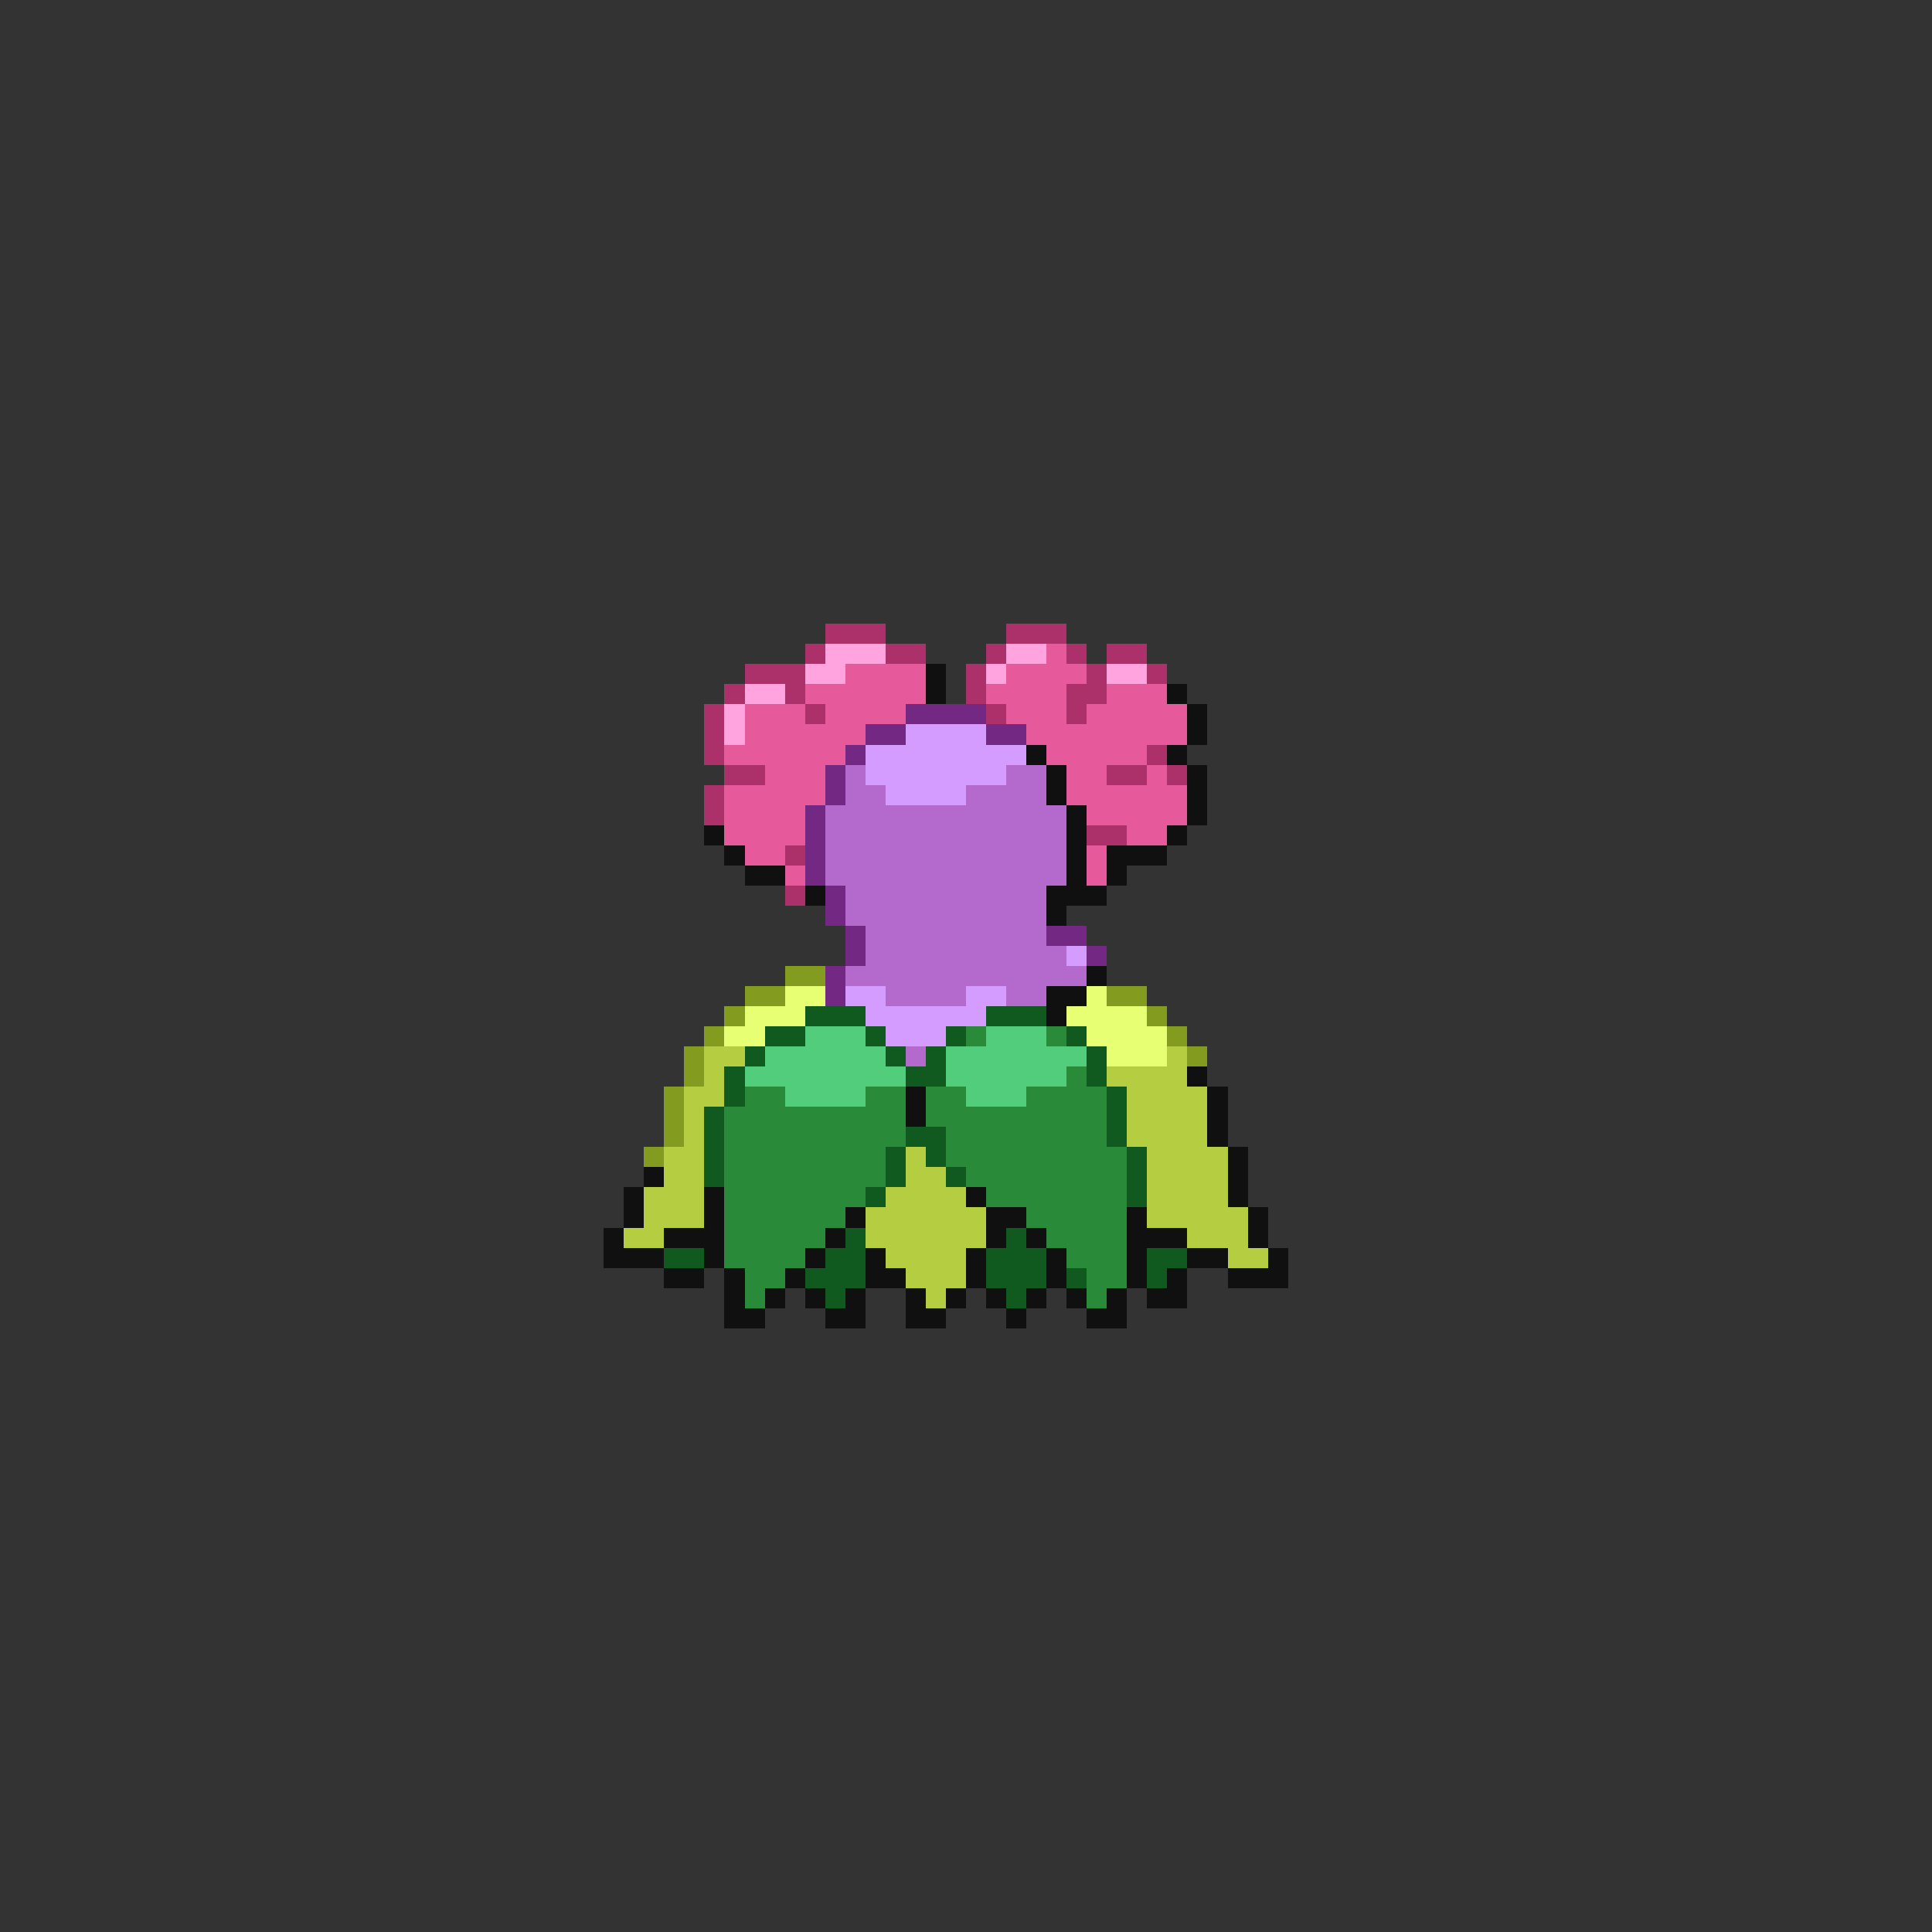 <svg xmlns="http://www.w3.org/2000/svg" viewBox="0 -0.5 96 96" shape-rendering="crispEdges">
<rect x="0" y="-0.5" width="96" height="96" fill="#333333" stroke="none"/>
<path stroke="#ac316a" d="M41 31h3M50 31h3M40 32h1M44 32h2M49 32h1M53 32h1M55 32h2M37 33h3M48 33h1M54 33h1M57 33h1M36 34h1M39 34h1M48 34h1M53 34h2M35 35h1M40 35h1M49 35h1M53 35h1M35 36h1M35 37h1M57 37h1M36 38h2M55 38h2M58 38h1M35 39h1M35 40h1M54 41h2M39 42h1M39 44h1" />
<path stroke="#ffa4de" d="M41 32h3M50 32h2M40 33h2M49 33h1M55 33h2M37 34h2M36 35h1M36 36h1" />
<path stroke="#e65a9c" d="M52 32h1M42 33h4M50 33h4M40 34h6M49 34h4M55 34h3M37 35h3M41 35h4M50 35h3M54 35h5M37 36h6M51 36h8M36 37h6M52 37h5M38 38h3M53 38h2M57 38h1M36 39h5M53 39h6M36 40h4M54 40h5M36 41h4M56 41h2M37 42h2M54 42h1M39 43h1M54 43h1" />
<path stroke="#101010" d="M46 33h1M46 34h1M58 34h1M59 35h1M59 36h1M51 37h1M58 37h1M52 38h1M59 38h1M52 39h1M59 39h1M53 40h1M59 40h1M35 41h1M53 41h1M58 41h1M36 42h1M53 42h1M55 42h3M37 43h2M53 43h1M55 43h1M40 44h1M52 44h3M52 45h1M54 48h1M52 49h2M52 50h1M59 53h1M45 54h1M60 54h1M45 55h1M60 55h1M60 56h1M61 57h1M32 58h1M61 58h1M31 59h1M35 59h1M48 59h1M61 59h1M31 60h1M35 60h1M42 60h1M49 60h2M56 60h1M62 60h1M30 61h1M33 61h3M41 61h1M49 61h1M51 61h1M56 61h3M62 61h1M30 62h3M35 62h1M40 62h1M43 62h1M48 62h1M52 62h1M56 62h1M59 62h2M63 62h1M33 63h2M36 63h1M39 63h1M43 63h2M48 63h1M52 63h1M56 63h1M58 63h1M61 63h3M36 64h1M38 64h1M40 64h1M42 64h1M45 64h1M47 64h1M49 64h1M51 64h1M53 64h1M55 64h1M57 64h2M36 65h2M41 65h2M45 65h2M50 65h1M54 65h2" />
<path stroke="#732983" d="M45 35h4M43 36h2M49 36h2M42 37h1M41 38h1M41 39h1M40 40h1M40 41h1M40 42h1M40 43h1M41 44h1M41 45h1M42 46h1M52 46h2M42 47h1M54 47h1M41 48h1M41 49h1" />
<path stroke="#d59cff" d="M45 36h4M43 37h8M43 38h7M44 39h4M53 47h1M42 49h2M48 49h2M43 50h6M44 51h3" />
<path stroke="#b46acd" d="M42 38h1M50 38h2M42 39h2M48 39h4M41 40h12M41 41h12M41 42h12M41 43h12M42 44h10M42 45h10M43 46h9M43 47h10M42 48h12M44 49h4M50 49h2M45 52h1" />
<path stroke="#839c20" d="M39 48h2M37 49h2M55 49h2M36 50h1M57 50h1M35 51h1M58 51h1M34 52h1M59 52h1M34 53h1M33 54h1M33 55h1M33 56h1M32 57h1" />
<path stroke="#e6ff73" d="M39 49h2M54 49h1M37 50h3M53 50h4M36 51h2M54 51h4M55 52h3" />
<path stroke="#105a20" d="M40 50h3M49 50h3M38 51h2M43 51h1M47 51h1M53 51h1M37 52h1M44 52h1M46 52h1M54 52h1M36 53h1M45 53h2M54 53h1M36 54h1M55 54h1M35 55h1M55 55h1M35 56h1M45 56h2M55 56h1M35 57h1M44 57h1M46 57h1M56 57h1M35 58h1M44 58h1M47 58h1M56 58h1M43 59h1M56 59h1M42 61h1M50 61h1M33 62h2M41 62h2M49 62h3M57 62h2M40 63h3M49 63h3M53 63h1M57 63h1M41 64h1M50 64h1" />
<path stroke="#52cd7b" d="M40 51h3M49 51h3M38 52h6M47 52h7M37 53h8M47 53h6M39 54h4M48 54h3" />
<path stroke="#298b39" d="M48 51h1M52 51h1M53 53h1M37 54h2M43 54h2M46 54h2M51 54h4M36 55h9M46 55h9M36 56h9M47 56h8M36 57h8M47 57h9M36 58h8M48 58h8M36 59h7M49 59h7M36 60h6M51 60h5M36 61h5M52 61h4M36 62h4M53 62h3M37 63h2M54 63h2M37 64h1M54 64h1" />
<path stroke="#b4cd41" d="M35 52h2M58 52h1M35 53h1M55 53h4M34 54h2M56 54h4M34 55h1M56 55h4M34 56h1M56 56h4M33 57h2M45 57h1M57 57h4M33 58h2M45 58h2M57 58h4M32 59h3M44 59h4M57 59h4M32 60h3M43 60h6M57 60h5M31 61h2M43 61h6M59 61h3M44 62h4M61 62h2M45 63h3M46 64h1" />
</svg>
